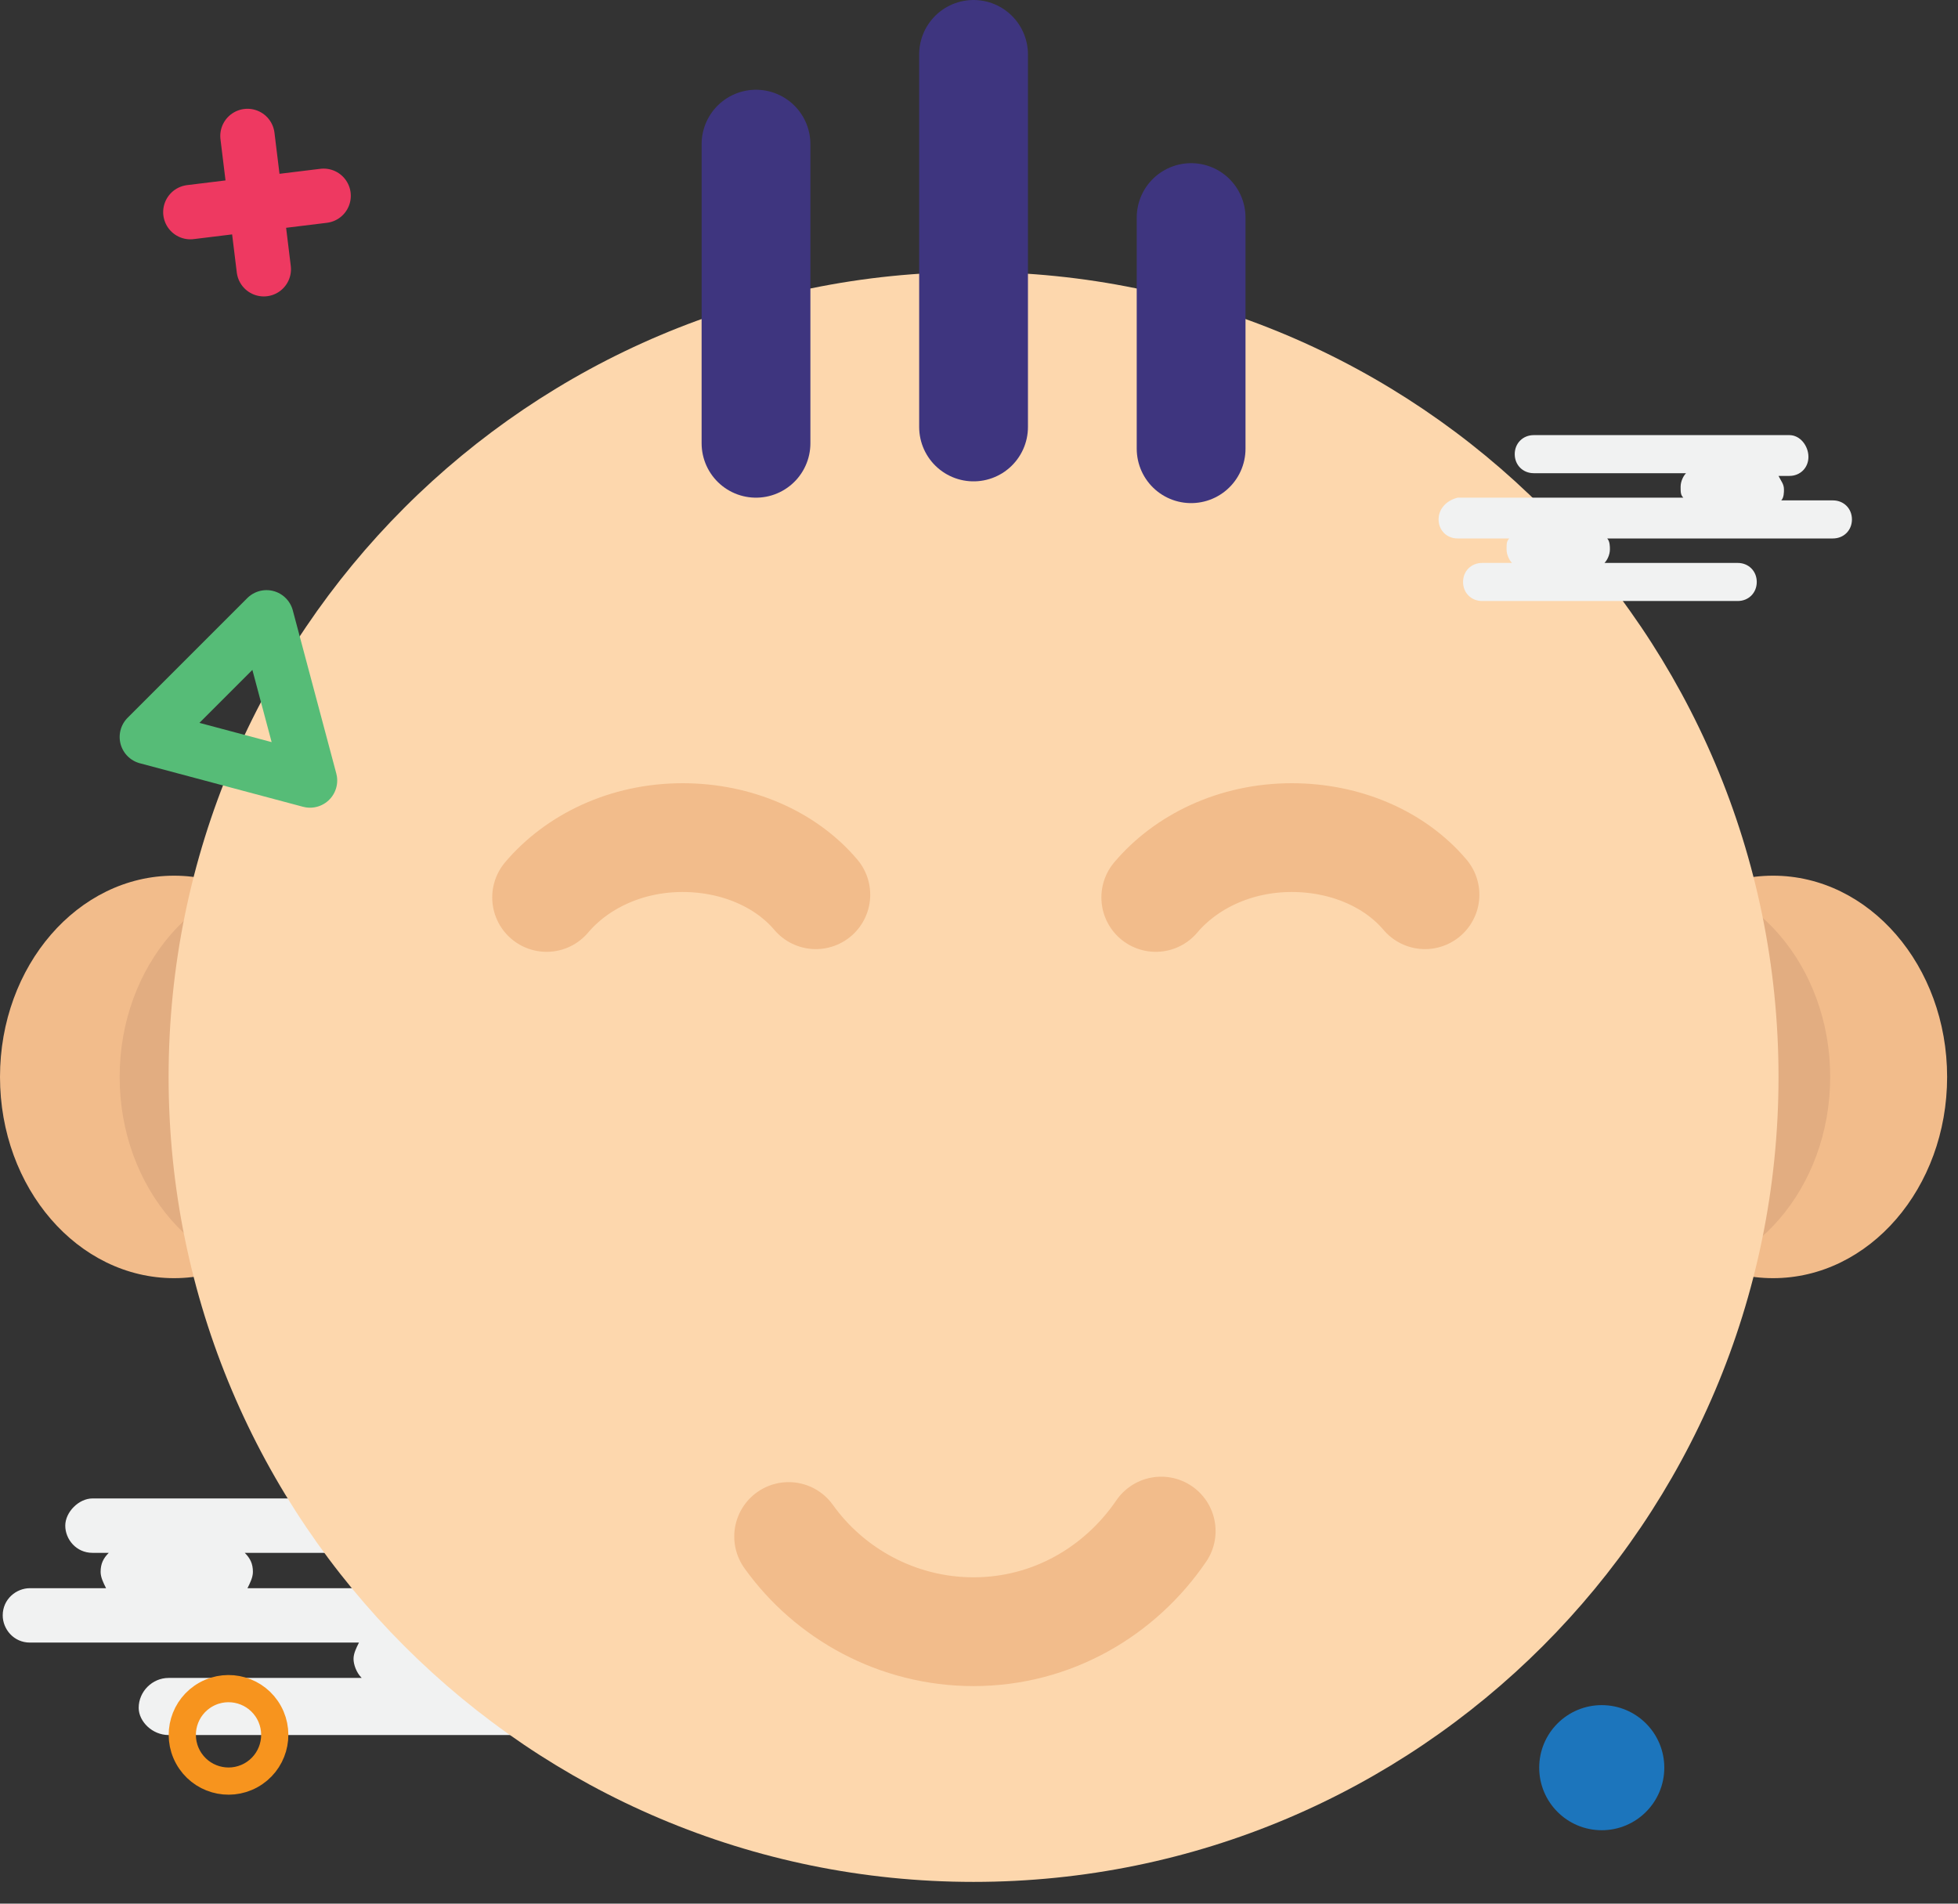 <svg width="72" height="70" viewBox="0 0 72 70" fill="none" xmlns="http://www.w3.org/2000/svg">
<rect x="0" y="0" width="72" height="70" fill="#333333" stroke="none"/>
<path d="M22.2 59.4C22.2 60 21.7 60.4 21.1 60.4H18.4C18.5 60.6 18.6 60.8 18.6 61C18.6 61.3 18.5 61.5 18.3 61.7H19.9C20.5 61.7 20.9 62.2 20.9 62.8C20.9 63.4 20.4 63.8 19.9 63.8H6.2C5.6 63.8 5.1 63.3 5.1 62.8C5.1 62.2 5.6 61.7 6.2 61.7H13.3C13.1 61.5 13 61.2 13 61C13 60.8 13.1 60.6 13.2 60.4H1.1C0.5 60.4 0.1 59.9 0.1 59.4C0.1 58.8 0.6 58.4 1.1 58.4H3.9C3.8 58.2 3.7 58 3.7 57.8C3.7 57.5 3.8 57.3 4 57.1H3.4C2.8 57.1 2.4 56.6 2.4 56.1C2.4 55.6 2.9 55.1 3.4 55.1H17C17.6 55.1 18.1 55.6 18.1 56.1C18.1 56.6 17.6 57.1 17 57.1H9C9.2 57.3 9.3 57.5 9.3 57.8C9.3 58 9.2 58.2 9.1 58.4H21.1C21.7 58.3 22.2 58.8 22.2 59.4Z" fill="#F1F2F2"/>
<path d="M58.9 67.3C60.17 67.3 61.2 66.27 61.2 65C61.2 63.73 60.17 62.7 58.9 62.7C57.629 62.7 56.6 63.73 56.6 65C56.6 66.27 57.629 67.3 58.9 67.3Z" fill="#1C75BC"/>
<path d="M65.2 47C68.734 47 71.6 43.687 71.6 39.6C71.6 35.513 68.734 32.2 65.2 32.2C61.665 32.2 58.8 35.513 58.8 39.6C58.8 43.687 61.665 47 65.2 47Z" fill="#F2BC8B"/>
<path d="M6.4 47C9.935 47 12.8 43.687 12.8 39.6C12.8 35.513 9.935 32.2 6.4 32.2C2.865 32.2 0 35.513 0 39.6C0 43.687 2.865 47 6.4 47Z" fill="#F2BC8B"/>
<path d="M10.8 47C14.335 47 17.2 43.687 17.2 39.6C17.2 35.513 14.335 32.2 10.8 32.2C7.266 32.2 4.4 35.513 4.4 39.6C4.4 43.687 7.266 47 10.8 47Z" fill="#E2AD81"/>
<path d="M60.9 47C64.435 47 67.3 43.687 67.3 39.6C67.3 35.513 64.435 32.2 60.9 32.2C57.365 32.2 54.5 35.513 54.5 39.6C54.5 43.687 57.365 47 60.9 47Z" fill="#E2AD81"/>
<path d="M35.8 69.2C52.148 69.2 65.4 55.948 65.4 39.6C65.4 23.252 52.148 10 35.8 10C19.453 10 6.2 23.252 6.2 39.6C6.2 55.948 19.453 69.2 35.8 69.2Z" fill="#FDD7AD"/>
<path d="M35.8 15.7V2" stroke="#3E357F" stroke-width="4" stroke-miterlimit="10" stroke-linecap="round" stroke-linejoin="round"/>
<path d="M27.8 16.3V5.3" stroke="#3E357F" stroke-width="4" stroke-miterlimit="10" stroke-linecap="round" stroke-linejoin="round"/>
<path d="M43.8 16.5V8" stroke="#3E357F" stroke-width="4" stroke-miterlimit="10" stroke-linecap="round" stroke-linejoin="round"/>
<path d="M42.7 56.3C41.2 58.5 38.7 60 35.8 60C33 60 30.5 58.6 29 56.5" stroke="#F2BC8B" stroke-width="4" stroke-miterlimit="10" stroke-linecap="round" stroke-linejoin="round"/>
<path d="M20.1 33C21.2 31.7 23 30.8 25.1 30.8C27.1 30.8 28.9 31.6 30 32.9" stroke="#F2BC8B" stroke-width="4" stroke-miterlimit="10" stroke-linecap="round" stroke-linejoin="round"/>
<path d="M42.5 33C43.6 31.7 45.4 30.8 47.5 30.8C49.5 30.8 51.3 31.6 52.4 32.9" stroke="#F2BC8B" stroke-width="4" stroke-miterlimit="10" stroke-linecap="round" stroke-linejoin="round"/>
<path d="M9.1 5L9.7 9.9" stroke="#EE3961" stroke-width="2" stroke-miterlimit="10" stroke-linecap="round" stroke-linejoin="round"/>
<path d="M11.9 7.2L7 7.8" stroke="#EE3961" stroke-width="2" stroke-miterlimit="10" stroke-linecap="round" stroke-linejoin="round"/>
<path d="M52.9 19.1C52.9 19.5 53.2 19.8 53.6 19.8H55.5C55.4 19.9 55.4 20 55.4 20.2C55.4 20.4 55.5 20.6 55.6 20.7H54.5C54.1 20.7 53.8 21 53.8 21.4C53.8 21.8 54.1 22.1 54.5 22.1H63.9C64.3 22.1 64.6 21.8 64.6 21.4C64.6 21 64.3 20.7 63.9 20.7H59C59.1 20.6 59.2 20.4 59.2 20.2C59.2 20.1 59.2 19.9 59.1 19.8H67.4C67.8 19.8 68.1 19.5 68.1 19.1C68.1 18.7 67.8 18.4 67.4 18.4H65.5C65.6 18.3 65.6 18.1 65.6 18C65.6 17.8 65.5 17.7 65.4 17.5H65.8C66.2 17.5 66.5 17.2 66.5 16.8C66.5 16.4 66.2 16 65.8 16H56.4C56 16 55.7 16.3 55.7 16.7C55.7 17.1 56 17.4 56.4 17.4H62C61.9 17.5 61.8 17.7 61.8 17.9C61.8 18.1 61.8 18.2 61.9 18.3H53.6C53.2 18.4 52.9 18.7 52.9 19.1Z" fill="#F1F2F2"/>
<path d="M5.4 27.1L9.8 22.7L11.4 28.7L5.4 27.1Z" stroke="#56BC77" stroke-width="2" stroke-miterlimit="10" stroke-linecap="round" stroke-linejoin="round"/>
<path d="M9.222 65.283C10.045 64.831 10.345 63.797 9.893 62.974C9.441 62.152 8.407 61.851 7.584 62.304C6.762 62.756 6.461 63.789 6.914 64.612C7.366 65.435 8.399 65.735 9.222 65.283Z" stroke="#F7941E" stroke-miterlimit="10"/>
</svg>
